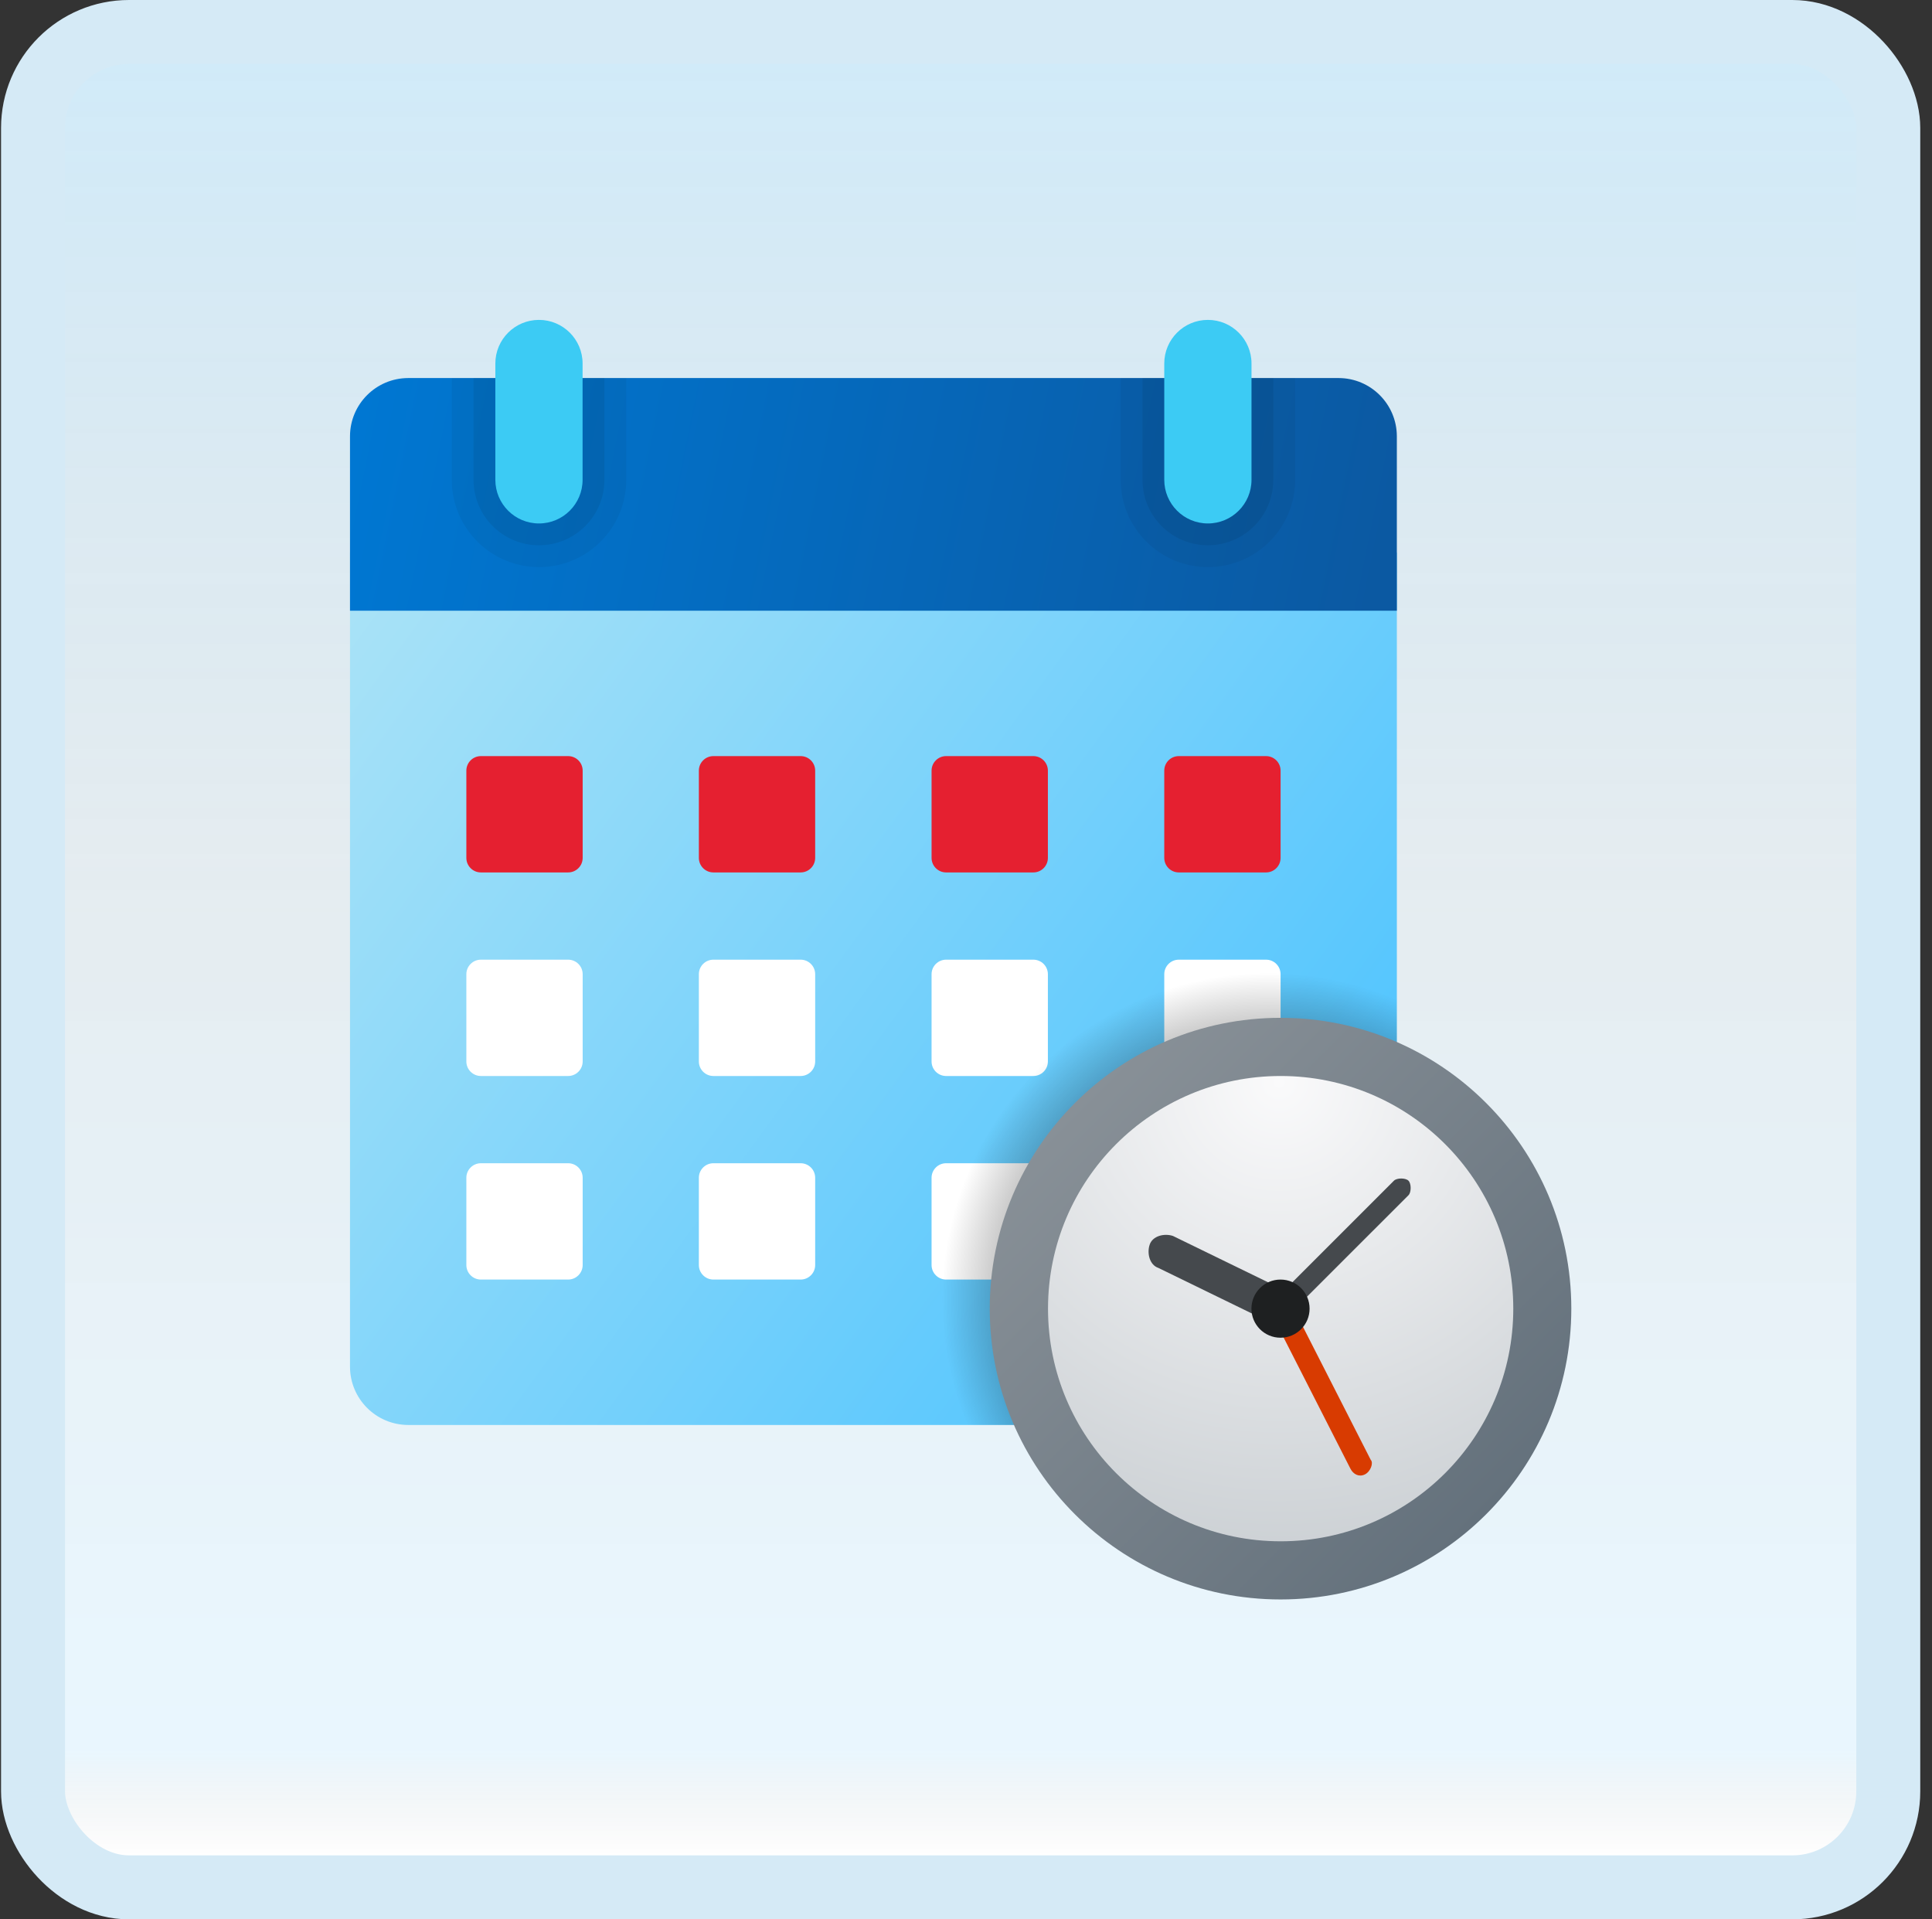 <svg width="151" height="150" viewBox="0 0 151 150" fill="none" xmlns="http://www.w3.org/2000/svg">
<rect x="0" y="0" width="151" height="150" fill="#333333" stroke="none"/>
<g id="timetable">
<rect x="2.582" y="2.5" width="145" height="145" rx="7.5" fill="white"/>
<rect x="2.582" y="2.5" width="145" height="145" rx="7.5" fill="url(#paint0_linear_14_11700)" fill-opacity="0.2"/>
<g id="Group">
<path id="Vector" d="M27.355 106.818V43.182H109.174V106.818C109.167 109.325 107.135 111.357 104.628 111.364H31.901C29.394 111.357 27.362 109.325 27.355 106.818Z" fill="url(#paint1_linear_14_11700)"/>
<path id="Vector_2" d="M109.174 34.091V47.727H27.355V34.091C27.362 31.584 29.394 29.552 31.901 29.545H104.628C107.135 29.552 109.167 31.584 109.174 34.091Z" fill="url(#paint2_linear_14_11700)"/>
<path id="Vector_3" opacity="0.05" d="M94.408 44.318C90.642 44.318 87.59 41.266 87.59 37.5V29.545H101.226V37.5C101.226 41.266 98.174 44.318 94.408 44.318Z" fill="black"/>
<path id="Vector_4" opacity="0.07" d="M94.407 42.614C91.584 42.614 89.293 40.325 89.293 37.502V37.5V29.545H99.52V37.5C99.52 40.323 97.232 42.614 94.407 42.614C94.407 42.614 94.409 42.614 94.407 42.614Z" fill="black"/>
<path id="Vector_5" opacity="0.05" d="M42.127 44.318C38.361 44.318 35.309 41.266 35.309 37.5V29.545H48.945V37.5C48.945 41.266 45.893 44.318 42.127 44.318Z" fill="black"/>
<path id="Vector_6" opacity="0.07" d="M42.125 42.614C39.303 42.614 37.012 40.325 37.012 37.502V37.5V29.545H47.239V37.5C47.239 40.323 44.95 42.614 42.125 42.614C42.125 42.614 42.128 42.614 42.125 42.614Z" fill="black"/>
<path id="Vector_7" d="M42.124 40.909C40.242 40.909 38.715 39.382 38.715 37.5V28.409C38.715 26.527 40.242 25 42.124 25C44.006 25 45.533 26.527 45.533 28.409V37.5C45.533 39.382 44.006 40.909 42.124 40.909Z" fill="#3CCBF4"/>
<path id="Vector_8" d="M92.132 59.091H98.951C99.578 59.091 100.087 59.6 100.087 60.227V67.046C100.087 67.673 99.578 68.182 98.951 68.182H92.132C91.505 68.182 90.996 67.673 90.996 67.046V60.227C90.996 59.6 91.505 59.091 92.132 59.091Z" fill="#E52030"/>
<path id="Vector_9" d="M92.132 90.909H98.951C99.578 90.909 100.087 91.418 100.087 92.045V98.864C100.087 99.491 99.578 100 98.951 100H92.132C91.505 100 90.996 99.491 90.996 98.864V92.045C90.996 91.418 91.505 90.909 92.132 90.909Z" fill="white"/>
<path id="Vector_10" d="M73.945 59.091H80.763C81.39 59.091 81.9 59.6 81.9 60.227V67.046C81.9 67.673 81.39 68.182 80.763 68.182H73.945C73.318 68.182 72.809 67.673 72.809 67.046V60.227C72.809 59.6 73.318 59.091 73.945 59.091Z" fill="#E52030"/>
<path id="Vector_11" d="M55.758 59.091H62.576C63.203 59.091 63.712 59.6 63.712 60.227V67.046C63.712 67.673 63.203 68.182 62.576 68.182H55.758C55.13 68.182 54.621 67.673 54.621 67.046V60.227C54.621 59.6 55.13 59.091 55.758 59.091Z" fill="#E52030"/>
<path id="Vector_12" d="M37.586 59.091H44.404C45.031 59.091 45.54 59.6 45.54 60.227V67.046C45.54 67.673 45.031 68.182 44.404 68.182H37.586C36.958 68.182 36.449 67.673 36.449 67.046V60.227C36.449 59.6 36.958 59.091 37.586 59.091Z" fill="#E52030"/>
<path id="Vector_13" d="M73.945 75H80.763C81.39 75 81.9 75.509 81.9 76.136V82.954C81.9 83.582 81.39 84.091 80.763 84.091H73.945C73.318 84.091 72.809 83.582 72.809 82.954V76.136C72.809 75.509 73.318 75 73.945 75Z" fill="white"/>
<path id="Vector_14" d="M73.945 90.909H80.763C81.39 90.909 81.9 91.418 81.9 92.045V98.864C81.9 99.491 81.39 100 80.763 100H73.945C73.318 100 72.809 99.491 72.809 98.864V92.045C72.809 91.418 73.318 90.909 73.945 90.909Z" fill="white"/>
<path id="Vector_15" d="M92.132 75H98.951C99.578 75 100.087 75.509 100.087 76.136V82.954C100.087 83.582 99.578 84.091 98.951 84.091H92.132C91.505 84.091 90.996 83.582 90.996 82.954V76.136C90.996 75.509 91.505 75 92.132 75Z" fill="white"/>
<path id="Vector_16" d="M55.758 75H62.576C63.203 75 63.712 75.509 63.712 76.136V82.954C63.712 83.582 63.203 84.091 62.576 84.091H55.758C55.13 84.091 54.621 83.582 54.621 82.954V76.136C54.621 75.509 55.13 75 55.758 75Z" fill="white"/>
<path id="Vector_17" d="M37.586 75H44.404C45.031 75 45.54 75.509 45.54 76.136V82.954C45.54 83.582 45.031 84.091 44.404 84.091H37.586C36.958 84.091 36.449 83.582 36.449 82.954V76.136C36.449 75.509 36.958 75 37.586 75Z" fill="white"/>
<path id="Vector_18" d="M55.758 90.909H62.576C63.203 90.909 63.712 91.418 63.712 92.045V98.864C63.712 99.491 63.203 100 62.576 100H55.758C55.13 100 54.621 99.491 54.621 98.864V92.045C54.621 91.418 55.13 90.909 55.758 90.909Z" fill="white"/>
<path id="Vector_19" d="M37.586 90.909H44.404C45.031 90.909 45.54 91.418 45.54 92.045V98.864C45.54 99.491 45.031 100 44.404 100H37.586C36.958 100 36.449 99.491 36.449 98.864V92.045C36.449 91.418 36.958 90.909 37.586 90.909Z" fill="white"/>
<path id="Vector_20" d="M94.405 40.909C92.523 40.909 90.996 39.382 90.996 37.5V28.409C90.996 26.527 92.523 25 94.405 25C96.287 25 97.814 26.527 97.814 28.409V37.5C97.814 39.382 96.287 40.909 94.405 40.909Z" fill="#3CCBF4"/>
<path id="Vector_21" opacity="0.2" d="M105.131 111.364C107.361 111.357 109.165 109.552 109.172 107.323V76.786C106.215 75.659 103.029 75 99.677 75C84.838 75 72.809 87.029 72.809 101.868C72.809 105.22 73.468 108.407 74.595 111.364H105.131Z" fill="url(#paint3_radial_14_11700)"/>
<path id="Vector_22" d="M100.083 125C112.635 125 122.81 114.825 122.81 102.273C122.81 89.721 112.635 79.545 100.083 79.545C87.531 79.545 77.356 89.721 77.356 102.273C77.356 114.825 87.531 125 100.083 125Z" fill="url(#paint4_linear_14_11700)"/>
<path id="Vector_23" d="M100.092 120.455C110.134 120.455 118.274 112.314 118.274 102.273C118.274 92.231 110.134 84.091 100.092 84.091C90.05 84.091 81.91 92.231 81.91 102.273C81.91 112.314 90.05 120.455 100.092 120.455Z" fill="url(#paint5_radial_14_11700)"/>
<path id="Vector_24" d="M106.678 115.227C106.224 115.454 105.769 115.227 105.542 114.773L99.406 102.727C99.178 102.273 99.406 101.818 99.86 101.591C100.315 101.363 100.769 101.591 100.996 102.045L107.133 114.091C107.36 114.318 107.133 115 106.678 115.227Z" fill="#D83B01"/>
<path id="Vector_25" d="M100.083 103.182C99.856 103.182 99.628 103.182 99.401 102.954C99.174 102.727 99.174 102.045 99.401 101.818L108.946 92.273C109.174 92.045 109.855 92.045 110.083 92.273C110.31 92.5 110.31 93.182 110.083 93.409L100.537 102.954C100.537 102.954 100.31 103.182 100.083 103.182Z" fill="#45494D"/>
<path id="Vector_26" d="M100.082 103.636C99.855 103.636 99.627 103.636 99.4 103.409L90.537 99.091C89.855 98.864 89.627 97.955 89.855 97.273C90.082 96.591 90.991 96.364 91.673 96.591L100.537 100.909C101.218 101.136 101.446 102.046 101.218 102.727C101.218 103.409 100.537 103.636 100.082 103.636Z" fill="#45494D"/>
<path id="Vector_27" d="M100.081 104.545C101.337 104.545 102.354 103.528 102.354 102.273C102.354 101.018 101.337 100 100.081 100C98.826 100 97.809 101.018 97.809 102.273C97.809 103.528 98.826 104.545 100.081 104.545Z" fill="#1E2021"/>
</g>
<rect x="2.582" y="2.5" width="145" height="145" rx="7.5" stroke="#D5EAF6" stroke-width="5"/>
</g>
<defs>
<linearGradient id="paint0_linear_14_11700" x1="75.082" y1="5" x2="75.082" y2="145" gradientUnits="userSpaceOnUse">
<stop stop-color="#199AE0"/>
<stop offset="0.472" stop-color="#0D5176" stop-opacity="0.528"/>
<stop offset="0.941" stop-color="#12A6F7" stop-opacity="0.465"/>
<stop offset="1" stop-opacity="0"/>
</linearGradient>
<linearGradient id="paint1_linear_14_11700" x1="28.296" y1="46.959" x2="108.66" y2="105.655" gradientUnits="userSpaceOnUse">
<stop stop-color="#A8E2F7"/>
<stop offset="1" stop-color="#47C1FF"/>
</linearGradient>
<linearGradient id="paint2_linear_14_11700" x1="28.31" y1="30.927" x2="107.351" y2="47" gradientUnits="userSpaceOnUse">
<stop stop-color="#0077D2"/>
<stop offset="1" stop-color="#0B59A2"/>
</linearGradient>
<radialGradient id="paint3_radial_14_11700" cx="0" cy="0" r="1" gradientUnits="userSpaceOnUse" gradientTransform="translate(99.154 101.564) scale(25.532 25.532)">
<stop offset="0.847"/>
<stop offset="1" stop-opacity="0"/>
</radialGradient>
<linearGradient id="paint4_linear_14_11700" x1="84.012" y1="86.202" x2="116.153" y2="118.343" gradientUnits="userSpaceOnUse">
<stop stop-color="#889097"/>
<stop offset="1" stop-color="#64717C"/>
</linearGradient>
<radialGradient id="paint5_radial_14_11700" cx="0" cy="0" r="1" gradientUnits="userSpaceOnUse" gradientTransform="translate(99.974 84.514) scale(40.518 40.518)">
<stop stop-color="#FAFAFB"/>
<stop offset="1" stop-color="#C8CDD1"/>
</radialGradient>
</defs>
</svg>
